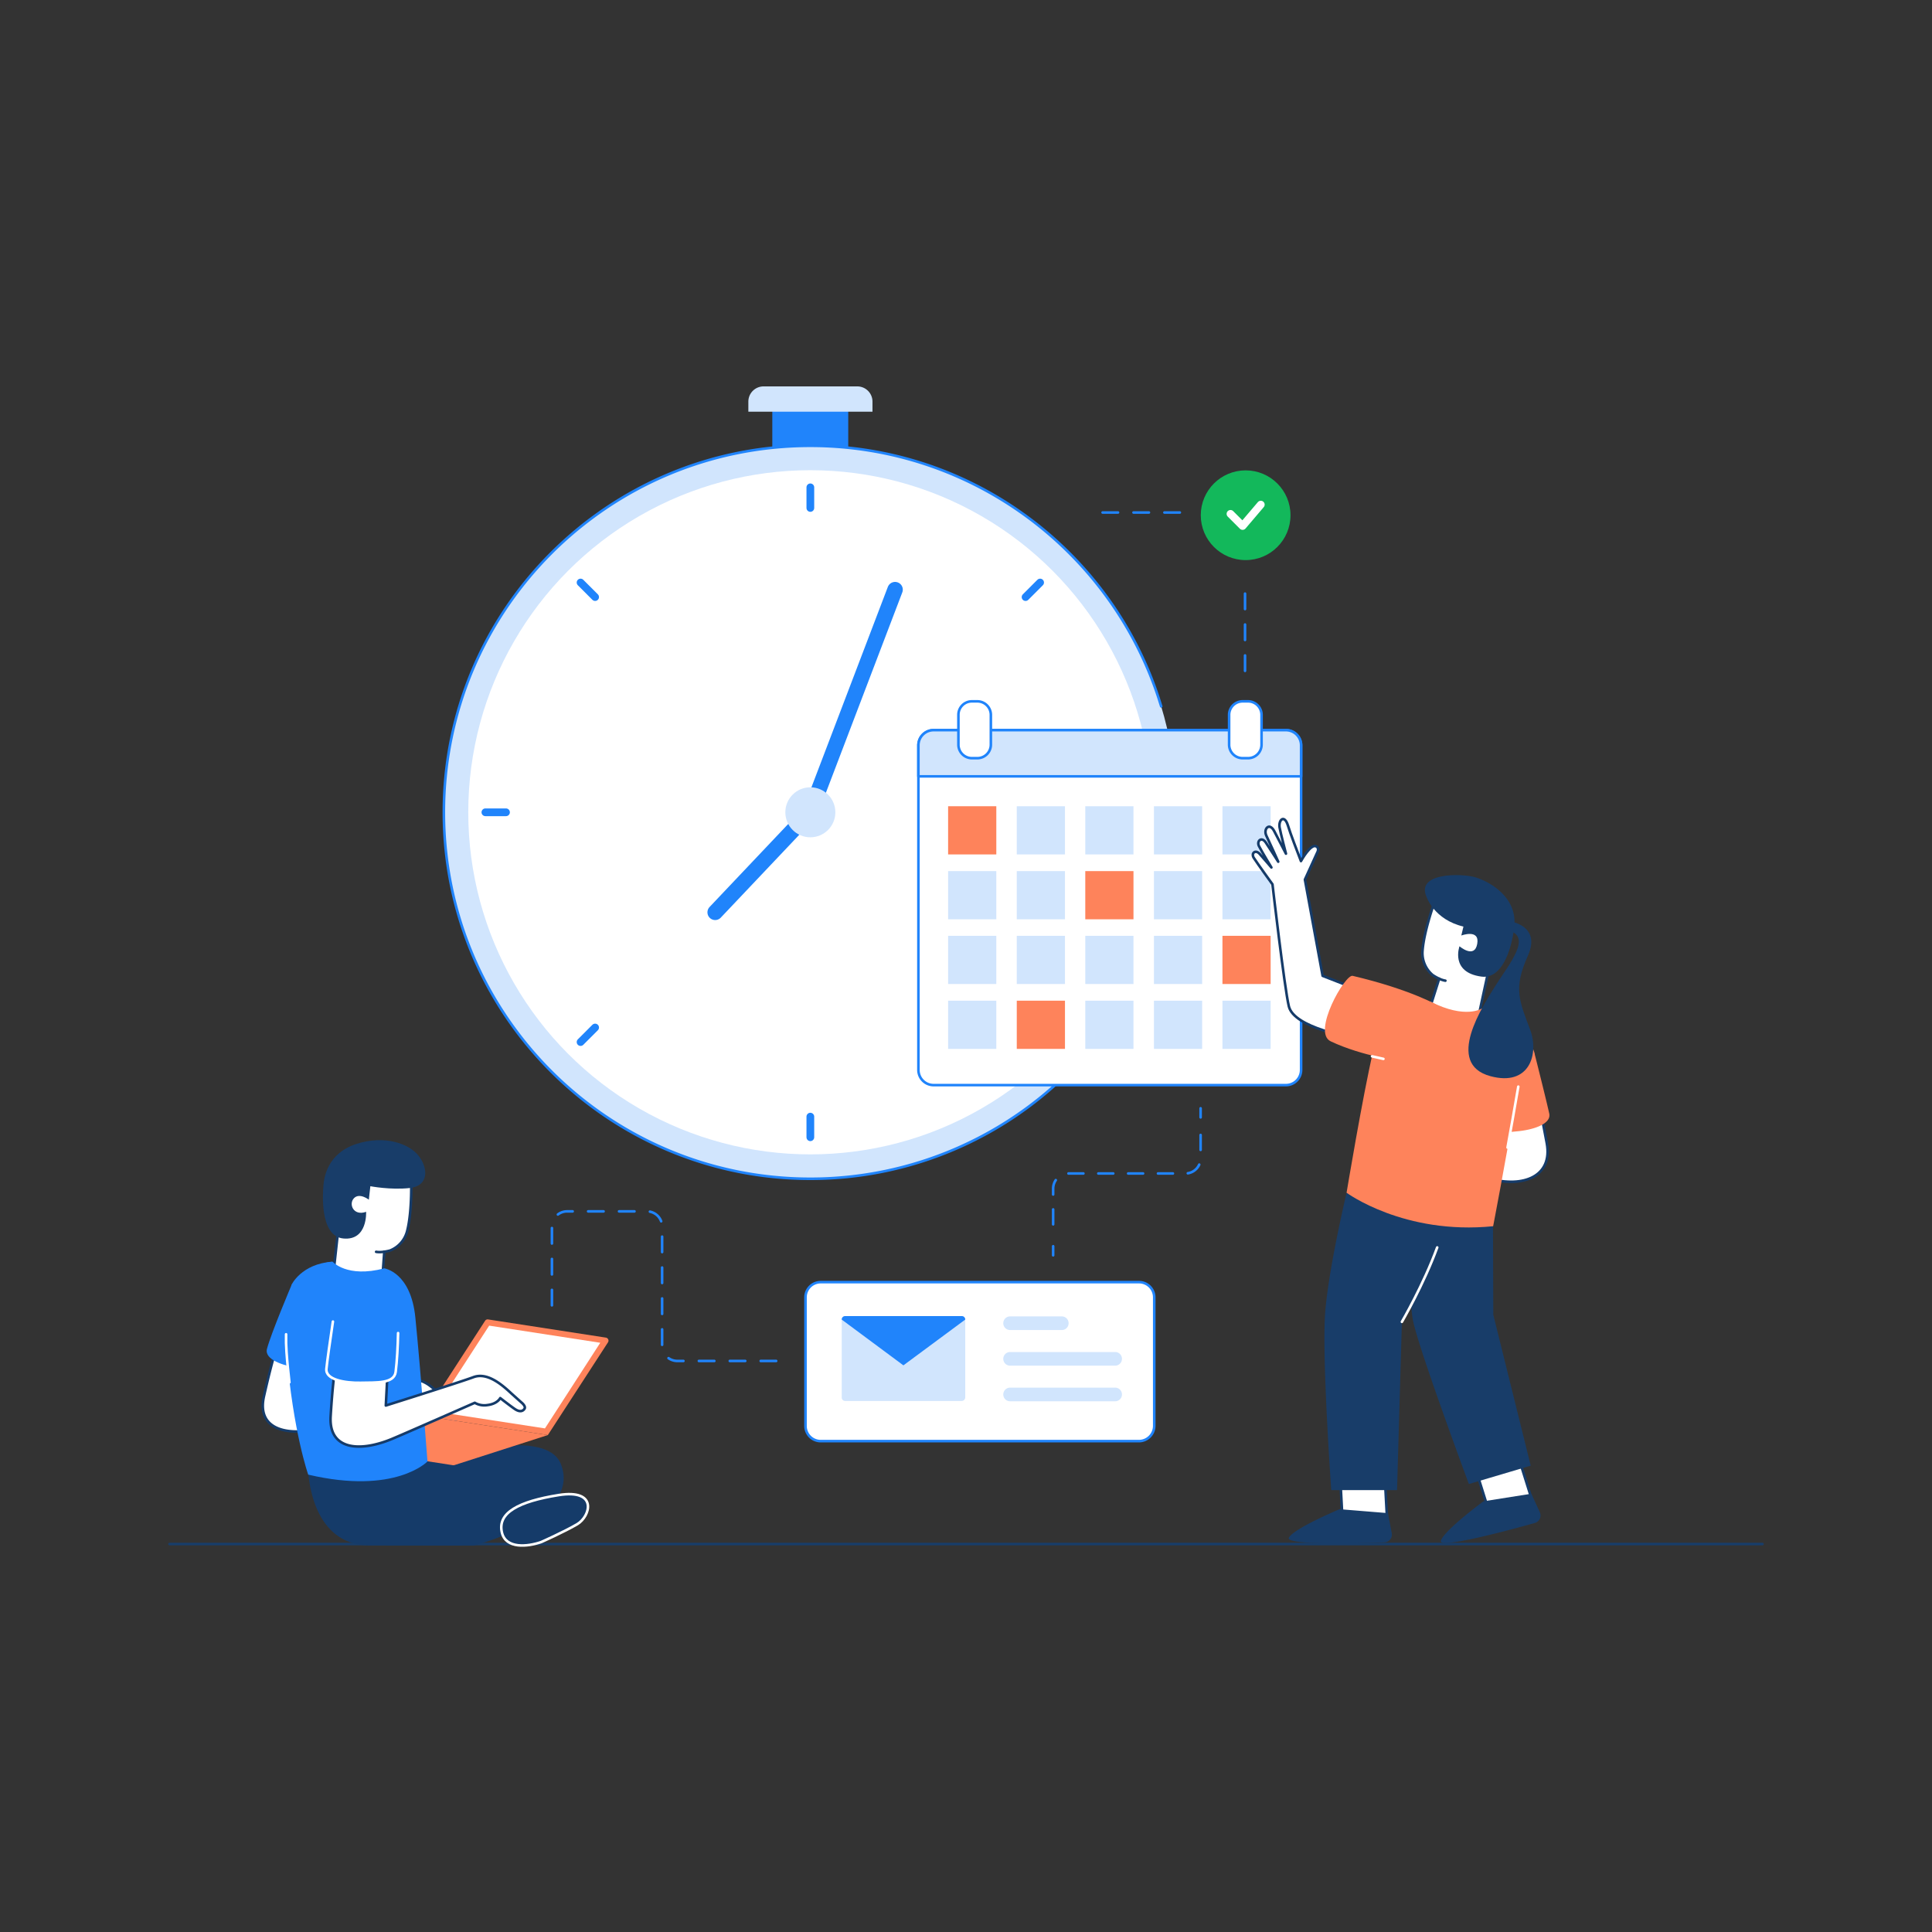 <svg id="SvgjsSvg1364" width="550" height="550" xmlns="http://www.w3.org/2000/svg" version="1.1" xmlns:xlink="http://www.w3.org/1999/xlink" xmlns:svgjs="http://svgjs.com/svgjs"><rect width="100%" height="100%" fill="#333333" stroke="none"/><defs id="SvgjsDefs1365"></defs><g id="SvgjsG1366"><svg xmlns="http://www.w3.org/2000/svg" data-name="Layer 1" viewBox="0 0 1500 1080" width="550" height="550"><path fill="#2084fb" d="M646.8,95.178H611.38a11.802,11.802,0,0,0-11.767,11.767v35.655h58.955V106.945A11.802,11.802,0,0,0,646.8,95.178Z" class="color2084fb svgShape"></path><path fill="#d1e5fd" d="M665.628,90H592.788a11.802,11.802,0,0,0-11.767,11.767v7.884h96.375V101.767A11.802,11.802,0,0,0,665.628,90Z" class="colord1e5fd svgShape"></path><circle cx="629.149" cy="420.664" r="284.536" fill="#d1e5fd" class="colord1e5fd svgShape"></circle><path fill="none" stroke="#2084fb" stroke-linecap="round" stroke-linejoin="round" stroke-width="2" d="M837.549 614.355a283.856 283.856 0 01-208.401 90.844c-157.095 0-284.536-127.441-284.536-284.536s127.441-284.536 284.536-284.536c126.029 0 232.994 82.019 270.297 195.574q1.059 3.354 2.118 6.707M913.684 420.664A283.245 283.245 0 01862.379 583.76" class="colorStroke2084fb svgStroke"></path><circle cx="629.149" cy="420.664" r="265.59" fill="#ffffff" class="colorfff svgShape"></circle><line x1="629.149" x2="629.149" y1="184.375" y2="168.371" fill="none" stroke="#2084fb" stroke-linecap="round" stroke-linejoin="round" stroke-width="6" class="colorStroke2084fb svgStroke"></line><line x1="462.052" x2="450.755" y1="253.567" y2="242.27" fill="none" stroke="#2084fb" stroke-linecap="round" stroke-linejoin="round" stroke-width="6" class="colorStroke2084fb svgStroke"></line><line x1="392.859" x2="376.856" y1="420.664" y2="420.664" fill="none" stroke="#2084fb" stroke-linecap="round" stroke-linejoin="round" stroke-width="6" class="colorStroke2084fb svgStroke"></line><line x1="462.052" x2="450.755" y1="587.761" y2="599.058" fill="none" stroke="#2084fb" stroke-linecap="round" stroke-linejoin="round" stroke-width="6" class="colorStroke2084fb svgStroke"></line><line x1="629.149" x2="629.149" y1="656.953" y2="672.957" fill="none" stroke="#2084fb" stroke-linecap="round" stroke-linejoin="round" stroke-width="6" class="colorStroke2084fb svgStroke"></line><polyline fill="none" stroke="#2084fb" stroke-linecap="round" stroke-linejoin="round" stroke-width="12" points="694.929 247.801 629.149 420.311 555.25 498.329"></polyline><circle cx="629.149" cy="420.664" r="19.416" fill="#d1e5fd" class="colord1e5fd svgShape"></circle><line x1="796.246" x2="807.543" y1="587.761" y2="599.058" fill="none" stroke="#2084fb" stroke-linecap="round" stroke-linejoin="round" stroke-width="6" class="colorStroke2084fb svgStroke"></line><line x1="865.438" x2="881.442" y1="420.664" y2="420.664" fill="none" stroke="#2084fb" stroke-linecap="round" stroke-linejoin="round" stroke-width="6" class="colorStroke2084fb svgStroke"></line><line x1="796.246" x2="807.543" y1="253.567" y2="242.27" fill="none" stroke="#2084fb" stroke-linecap="round" stroke-linejoin="round" stroke-width="6" class="colorStroke2084fb svgStroke"></line><line x1="1368.377" x2="131.623" y1="988.794" y2="988.794" fill="none" stroke="#183d69" stroke-linecap="round" stroke-linejoin="round" stroke-width="2" class="colorStroke183d69 svgStroke"></line><path fill="#ffffff" stroke="#2084fb" stroke-linecap="round" stroke-linejoin="round" stroke-width="2" d="M724.818,356.885h273.592a11.802,11.802,0,0,1,11.767,11.767V620.71a11.802,11.802,0,0,1-11.767,11.767h-273.592a11.802,11.802,0,0,1-11.767-11.767V368.652A11.802,11.802,0,0,1,724.818,356.885Z" class="colorfff svgShape colorStroke2084fb svgStroke"></path><path fill="#d1e5fd" stroke="#2084fb" stroke-linecap="round" stroke-linejoin="round" stroke-width="2" d="M724.818,356.885h273.592a11.802,11.802,0,0,1,11.767,11.767v24.123H713.05V368.652A11.802,11.802,0,0,1,724.818,356.885Z" class="colord1e5fd svgShape colorStroke2084fb svgStroke"></path><path fill="#ffffff" stroke="#2084fb" stroke-linecap="round" stroke-linejoin="round" stroke-width="2" d="M754.589 334.527h4.236a10.496 10.496 0 0110.473 10.473v23.182a10.496 10.496 0 01-10.473 10.473h-4.236a10.496 10.496 0 01-10.473-10.473V344.999A10.421 10.421 0 01754.589 334.527zM964.755 334.527h4.236a10.496 10.496 0 0110.473 10.473v23.182a10.496 10.496 0 01-10.473 10.473H964.755a10.496 10.496 0 01-10.473-10.473V344.999A10.496 10.496 0 01964.755 334.527z" class="colorfff svgShape colorStroke2084fb svgStroke"></path><rect width="37.42" height="37.42" x="736.114" y="415.957" fill="#fe835b" class="colorfe835b svgShape"></rect><rect width="37.42" height="37.42" x="789.421" y="415.957" fill="#d1e5fd" class="colord1e5fd svgShape"></rect><rect width="37.42" height="37.42" x="842.609" y="415.957" fill="#d1e5fd" class="colord1e5fd svgShape"></rect><rect width="37.42" height="37.42" x="895.916" y="415.957" fill="#d1e5fd" class="colord1e5fd svgShape"></rect><rect width="37.42" height="37.42" x="949.104" y="415.957" fill="#d1e5fd" class="colord1e5fd svgShape"></rect><rect width="37.42" height="37.42" x="736.114" y="466.321" fill="#d1e5fd" class="colord1e5fd svgShape"></rect><rect width="37.42" height="37.42" x="789.421" y="466.321" fill="#d1e5fd" class="colord1e5fd svgShape"></rect><rect width="37.42" height="37.42" x="842.609" y="466.321" fill="#fe835b" class="colorfe835b svgShape"></rect><rect width="37.42" height="37.42" x="895.916" y="466.321" fill="#d1e5fd" class="colord1e5fd svgShape"></rect><rect width="37.42" height="37.42" x="949.104" y="466.321" fill="#d1e5fd" class="colord1e5fd svgShape"></rect><rect width="37.42" height="37.42" x="736.114" y="516.568" fill="#d1e5fd" class="colord1e5fd svgShape"></rect><rect width="37.42" height="37.42" x="789.421" y="516.568" fill="#d1e5fd" class="colord1e5fd svgShape"></rect><rect width="37.42" height="37.42" x="842.609" y="516.568" fill="#d1e5fd" class="colord1e5fd svgShape"></rect><rect width="37.42" height="37.42" x="895.916" y="516.568" fill="#d1e5fd" class="colord1e5fd svgShape"></rect><rect width="37.42" height="37.42" x="949.104" y="516.568" fill="#fe835b" class="colorfe835b svgShape"></rect><rect width="37.42" height="37.42" x="736.114" y="566.933" fill="#d1e5fd" class="colord1e5fd svgShape"></rect><rect width="37.42" height="37.42" x="789.421" y="566.933" fill="#fe835b" class="colorfe835b svgShape"></rect><rect width="37.42" height="37.42" x="842.609" y="566.933" fill="#d1e5fd" class="colord1e5fd svgShape"></rect><rect width="37.42" height="37.42" x="895.916" y="566.933" fill="#d1e5fd" class="colord1e5fd svgShape"></rect><rect width="37.42" height="37.42" x="949.104" y="566.933" fill="#d1e5fd" class="colord1e5fd svgShape"></rect><path fill="#ffffff" stroke="#153b69" stroke-linecap="round" stroke-linejoin="round" stroke-width="2" d="M253.534,848.409l-5.178,24.241s59.425-8.826,70.604-11.061,20.828,9.061,27.183,17.18l6.59,8.002s3.295,3.648,1.412,5.413-4.354,1.53-7.296-1.177-9.767-10.12-9.767-10.12-2.706,4.001-10.591,3.766a15.354,15.354,0,0,1-9.414-3.295S257.77,897.008,248.709,899.126c-26.359,6.237-49.541.471-43.775-25.065,5.06-22.476,8.119-32.36,8.119-32.36Z" class="colorfff svgShape colorStroke153b69 svgStroke"></path><path fill="#2084fb" d="M272.479,782.158s-5.648,42.951-12.356,65.78c-2.589,8.826-15.768,5.884-28.359,4.119-12.003-1.647-26.712-6.59-24.476-14.827,3.177-12.12,19.063-49.541,19.063-49.541Z" class="color2084fb svgShape"></path><path fill="#153b69" d="M331.904,924.662s90.962-29.654,103.553,2c16.71,42.127-67.663,63.309-67.663,63.309s-36.479.118-80.96-.118c-25.771-.118-43.304-18.71-47.423-54.954Z" class="color153b69 svgShape"></path><path fill="#fe835b" d="M425.337,904.186l-96.493-14.945L376.62,815.46a2.308,2.308,0,0,1,2.353-1.059l91.433,14.121a2.388,2.388,0,0,1,1.647,3.648Z" class="colorfe835b svgShape"></path><polygon fill="#ffffff" points="336.729 885.711 379.798 819.226 466.053 832.523 423.102 899.009 336.729 885.711" class="colorfff svgShape"></polygon><path fill="#fe835b" d="M425.337,904.186l-96.493-14.945L255.887,912.776l95.904,14.827a3.259,3.259,0,0,0,1.059-.118Z" class="colorfe835b svgShape"></path><path fill="#ffffff" d="M262.477,746.856l.118-46.246,56.484,2.471s1.059,26.359-3.06,42.48c-1.647,6.59-6.825,14.239-17.769,16.121l-2.118,28.948s-13.65,27.3-38.597-.824Z" class="colorfff svgShape"></path><path fill="none" stroke="#153b69" stroke-linecap="round" stroke-linejoin="round" stroke-width="2" d="M298.367,761.801l-2.118,28.948s-13.65,27.3-38.597-.824l4.942-45.304" class="colorStroke153b69 svgStroke"></path><path fill="#2084fb" d="M258.24,769.567s11.061,12.826,40.127,5.178c0,0,20.593,2.824,24.123,38.244,4.354,43.892,9.414,111.673,9.414,111.673s-24.947,26.124-92.609,10.238c0,0-11.65-32.713-16.827-94.963C218.349,791.337,235.412,772.156,258.24,769.567Z" class="color2084fb svgShape"></path><path fill="none" stroke="#fff" stroke-linecap="round" stroke-linejoin="round" stroke-width="2" d="M224.703,863.236c-.824-7.178-1.647-14.945-2.236-23.299-.353-4.825-.471-9.414-.353-14.003" class="colorStrokefff svgStroke"></path><path fill="#ffffff" stroke="#153b69" stroke-linecap="round" stroke-linejoin="round" stroke-width="2" d="M300.838,856.528,299.544,881.24s57.307-18.004,68.016-22.005,22.005,5.648,29.536,12.709l7.766,6.943s3.883,3.059,2.236,5.06c-1.53,2.118-4.119,2.236-7.413,0s-11.297-8.473-11.297-8.473-2.118,4.472-9.885,5.413a14.896,14.896,0,0,1-9.885-1.765s-56.13,24.712-64.721,28.242c-25.065,10.238-48.835,8.237-47.187-17.886,1.412-22.946,2.942-33.184,2.942-33.184Z" class="colorfff svgShape colorStroke153b69 svgStroke"></path><path fill="#2084fb" d="M309.076,788.16s1.059,43.304-2,66.839c-1.177,9.179-14.709,8.237-27.3,8.473-12.12.235-27.3-2.353-26.477-10.826,1.294-12.473,9.885-70.016,9.885-70.016Z" class="color2084fb svgShape"></path><path fill="none" stroke="#fff" stroke-linecap="round" stroke-linejoin="round" stroke-width="2" d="M309.076,824.992c-.235,10.591-.824,21.652-1.883,30.125-1.177,9.179-14.709,8.237-27.3,8.473-12.12.235-27.3-2.353-26.477-10.826.588-5.884,2.824-21.652,5.06-36.714" class="colorStrokefff svgStroke"></path><path fill="none" stroke="#153b69" stroke-linecap="round" stroke-linejoin="round" stroke-width="2" d="M319.196,703.199s1.059,26.359-3.06,42.48a22.072,22.072,0,0,1-13.18,15.18s-6.237,1.883-10.944,1.059" class="colorStroke153b69 svgStroke"></path><path fill="#2084fb" d="M226.233,787.689s7.531-16.474,31.89-18.122l-29.065,31.184Z" class="color2084fb svgShape"></path><path fill="#183d69" d="M286.365,721.439s-7.178-5.648-11.532-1.177-.471,14.121,9.414,10.591c0,0,1.294,22.476-17.651,20.711s-15.886-36.832-15.415-41.892,2.824-24.006,25.182-31.419c22.24-7.296,41.304-.353,48.717,9.179s8.002,23.299-6.943,24.947-30.595-1.412-30.595-1.412Z" class="color183d69 svgShape"></path><path fill="#153b69" d="M420.16,987.264s17.769-7.884,28.006-13.886c10.238-6.119,16.357-27.536-14.474-22.593s-47.658,13.65-44.01,29.065C392.742,992.677,409.569,990.912,420.16,987.264Z" class="color153b69 svgShape"></path><path fill="none" stroke="#fff" stroke-linecap="round" stroke-linejoin="round" stroke-width="2" d="M420.16,987.264s17.769-7.884,28.006-13.886c10.238-6.119,16.357-27.536-14.474-22.593s-47.658,13.65-44.01,29.065C392.742,992.677,409.569,990.912,420.16,987.264Z" class="colorStrokefff svgStroke"></path><polygon fill="#ffffff" stroke="#153b69" stroke-linecap="round" stroke-linejoin="round" stroke-width="2" points="1143.737 924.308 1155.152 960.67 1188.689 952.315 1177.274 915.954 1143.737 924.308" class="colorfff svgShape colorStroke153b69 svgStroke"></polygon><path fill="#183d69" d="M1188.924 949.726l-37.185 5.884s-30.948 22.829-33.066 30.713c-1.765 6.472 53.306-8.355 72.958-13.886a6.041 6.041 0 003.883-8.355zM1188.453 927.956l-48.011 14.239s-38.597-103.788-43.304-126.5-.941-100.376-.941-100.376l62.956 26.83.235 68.604z" class="color183d69 svgShape"></path><polygon fill="#ffffff" stroke="#153b69" stroke-linecap="round" stroke-linejoin="round" stroke-width="2" points="1040.184 930.31 1042.185 967.377 1076.781 967.142 1074.78 930.075 1040.184 930.31" class="colorfff svgShape colorStroke153b69 svgStroke"></polygon><path fill="#183d69" d="M1077.604 964.788l-37.538-3.059s-35.42 14.827-39.421 22.123c-3.177 5.884 53.777 4.472 74.135 3.648a6.028 6.028 0 005.766-7.178zM1045.479 716.143s-13.886 58.131-16.592 92.727c-2.707 34.478 4.707 138.032 4.707 138.032h51.071l3.766-130.618s32.949-56.484 35.302-89.432S1045.479 716.143 1045.479 716.143z" class="color183d69 svgShape"></path><path fill="none" stroke="#fff" stroke-linecap="round" stroke-linejoin="round" stroke-width="2" d="M1088.43,816.284s16.945-29.065,27.418-57.778" class="colorStrokefff svgStroke"></path><path fill="#ffffff" stroke="#153b69" stroke-linecap="round" stroke-linejoin="round" stroke-width="2" d="M1062.542,712.142c1.765-6.472,4.707-20.711,6.237-27.771-1.294.706-13.062,6.825-15.415,3.295-1.647-2.353,1.177-4.119,1.177-4.119l19.299-12.591c11.767-7.413,25.418-4.589,25.418-4.589l58.366,8.002-4.119-24.476,40.715-4.942s2.589,10.002,6.707,32.713c4.707,25.771-18.357,34.714-44.481,27.418-8.237-2.353-51.541-13.062-59.543-15.533v.118h-.118c.353,5.766.588,12.826.706,15.768,0,4.119-4.589,4.825-5.295.118-.941-5.531-1.883-13.297-1.883-13.297s-.235,12.709-.824,18.475c-.353,4.354-5.766,5.178-5.766-.706-.118-8.237-.118-16.945-.118-16.945s-2.236,14.592-2.942,21.181c-.706,5.648-7.649,7.649-6.825-.353.706-7.884,1.647-18.945,1.647-18.945s-4.825,14.945-6.59,19.181C1066.425,719.673,1060.189,720.732,1062.542,712.142Z" class="colorfff svgShape colorStroke153b69 svgStroke"></path><path fill="#fe835b" d="M1146.679,619.886a125.787,125.787,0,0,0,2.942,43.186c2.236,8.943,15.533,6.472,28.124,5.295,12.12-1.059,26.947-5.531,25.065-13.886-2.707-12.238-11.414-46.599-11.414-46.599Z" class="colorfe835b svgShape"></path><path fill="#ffffff" d="M1154.916,546.34l14.474-43.892-54.365-15.415s-9.296,24.712-10.473,41.304c-.471,6.825,3.059,17.063,12.944,21.534l-9.296,29.301s5.178,28.477,37.773,9.532Z" class="colorfff svgShape"></path><path fill="none" stroke="#183d69" stroke-linecap="round" stroke-linejoin="round" stroke-width="2" d="M1117.378,549.87l-9.296,29.301s5.178,28.477,37.773,9.532l9.649-44.481" class="colorStroke183d69 svgStroke"></path><path fill="#fe835b" d="M1150.327,573.052s-12.473,8.355-39.538-5.295c0,0-34.714-3.883-44.598,38.009-8.12,34.596-20.711,110.261-20.711,110.261s44.598,32.949,113.791,26.006c0,0,8.943-46.246,19.651-108.378C1185.511,595.174,1169.272,581.524,1150.327,573.052Z" class="colorfe835b svgShape"></path><path fill="none" stroke="#fff" stroke-linecap="round" stroke-linejoin="round" stroke-width="2" d="M1170.449,680.959c2.589-14.121,5.413-30.125,8.355-47.305" class="colorStrokefff svgStroke"></path><path fill="#183d69" d="M1107.611,486.444s5.766,17.533,28.595,22.946l-1.647,6.943s14.474-5.413,12.356,6.472-13.768,1.883-13.768,1.883-7.414,20.24,16.945,23.535c15.298,2.118,23.182-18.945,25.535-38.126,2.942-23.77-19.534-35.773-30.125-38.95S1098.903,467.263,1107.611,486.444Z" class="color183d69 svgShape"></path><path fill="none" stroke="#183d69" stroke-linecap="round" stroke-linejoin="round" stroke-width="2" d="M1114.907,487.032s-9.296,24.712-10.473,41.304a22.285,22.285,0,0,0,7.766,18.592s5.295,3.766,10.002,4.472" class="colorStroke183d69 svgStroke"></path><path fill="#ffffff" stroke="#153b69" stroke-linecap="round" stroke-linejoin="round" stroke-width="2" d="M987.937,476.559s-11.532-15.886-14.474-20.475c-2.353-3.648,1.294-6.825,4.589-3.06,3.883,4.354,9.061,10.473,9.061,10.473s-6.825-11.179-9.649-16.592c-2-4.001,2.118-7.766,5.413-2.589,4.707,7.06,9.532,14.709,9.532,14.709s-6.237-14.003-9.179-20.122c-2.589-5.295,2.353-10.826,6.119-3.53s9.061,17.416,9.061,17.416-4.119-15.651-4.942-20.358c-.941-6.001,3.766-10.355,6.472-1.53,2,6.59,7.413,20.593,10.12,27.653.706-1.294,7.531-13.297,11.65-11.532,2.707,1.177,1.294,4.236,1.294,4.236l-9.885,21.652,13.768,74.723,41.892,16.357-18.475,31.537s-45.54-7.178-49.658-24.241C997.233,557.048,987.937,476.559,987.937,476.559Z" class="colorfff svgShape colorStroke153b69 svgStroke"></path><path fill="#fe835b" d="M1116.437 570.698s-20.828-12.356-66.251-23.064c-5.884-1.412-31.772 43.892-17.063 50.835 24.476 11.65 55.895 15.768 55.895 15.768zM1191.513 608.001s-7.531-29.889-41.186-34.831l4.354 49.305C1154.681 622.475 1182.923 623.416 1191.513 608.001z" class="colorfe835b svgShape"></path><line x1="1065.249" x2="1074.074" y1="610.119" y2="612.119" fill="none" stroke="#fff" stroke-linecap="round" stroke-linejoin="round" stroke-width="2" class="colorStrokefff svgStroke"></line><path fill="#183d69" d="M1170.92,505.036s26.241,2.706,15.298,27.065c-11.532,25.418-6.472,35.302,1.765,57.307,7.06,18.71-.353,44.363-30.831,36.126-35.773-9.649-5.766-54.718,4.236-70.722s28.948-38.126,9.179-42.48Z" class="color183d69 svgShape"></path><path fill="#ffffff" stroke="#2084fb" stroke-linecap="round" stroke-linejoin="round" stroke-width="2" d="M884.266,908.893H637.151a11.802,11.802,0,0,1-11.767-11.767V797.221a11.802,11.802,0,0,1,11.767-11.767h247.233a11.802,11.802,0,0,1,11.767,11.767v99.905A11.903,11.903,0,0,1,884.266,908.893Z" class="colorfff svgShape colorStroke2084fb svgStroke"></path><path fill="#d1e5fd" d="M746.705,877.71H656.214a2.663,2.663,0,0,1-2.706-2.706V814.519a2.663,2.663,0,0,1,2.706-2.706h90.491a2.663,2.663,0,0,1,2.706,2.706V875.003A2.82,2.82,0,0,1,746.705,877.71Z" class="colord1e5fd svgShape"></path><path fill="#2084fb" d="M701.401,850.056l-47.893-35.538a2.663,2.663,0,0,1,2.706-2.706h90.491a2.663,2.663,0,0,1,2.706,2.706Z" class="color2084fb svgShape"></path><path fill="#d1e5fd" d="M824.37 822.638h-40.127a5.273 5.273 0 01-5.295-5.295h0a5.273 5.273 0 015.295-5.295H824.37a5.273 5.273 0 015.295 5.295h0A5.273 5.273 0 01824.37 822.638zM865.791 850.292h-81.548a5.273 5.273 0 01-5.295-5.295h0a5.273 5.273 0 015.295-5.295h81.548a5.273 5.273 0 015.295 5.295h0A5.273 5.273 0 01865.791 850.292zM865.791 877.945h-81.548a5.273 5.273 0 01-5.295-5.295h0a5.273 5.273 0 015.295-5.295h81.548a5.273 5.273 0 015.295 5.295h0A5.273 5.273 0 01865.791 877.945z" class="colord1e5fd svgShape"></path><line x1="932.159" x2="932.159" y1="650.481" y2="657.542" fill="none" stroke="#2084fb" stroke-linecap="round" stroke-linejoin="round" stroke-width="2" class="colorStroke2084fb svgStroke"></line><path fill="none" stroke="#2084fb" stroke-dasharray="11.583 11.583" stroke-linecap="round" stroke-linejoin="round" stroke-width="2" d="M932.159,671.192v18.122a11.802,11.802,0,0,1-11.767,11.767h-90.962a11.802,11.802,0,0,0-11.767,11.767v37.891" class="colorStroke2084fb svgStroke"></path><line x1="817.663" x2="817.663" y1="757.564" y2="764.625" fill="none" stroke="#2084fb" stroke-linecap="round" stroke-linejoin="round" stroke-width="2" class="colorStroke2084fb svgStroke"></line><path fill="none" stroke="#2084fb" stroke-dasharray="12" stroke-linecap="round" stroke-linejoin="round" stroke-width="2" d="M428.515,803.457V742.267a11.802,11.802,0,0,1,11.767-11.767h62.014a11.802,11.802,0,0,1,11.767,11.767V834.876a11.802,11.802,0,0,0,11.767,11.767h80.371" class="colorStroke2084fb svgStroke"></path><circle cx="967.108" cy="190.023" r="34.831" fill="#13b85b" class="color13b85b svgShape"></circle><polyline fill="none" stroke="#fff" stroke-linecap="round" stroke-linejoin="round" stroke-width="6" points="955.341 188.964 964.755 198.378 978.876 181.786"></polyline><line x1="966.638" x2="966.638" y1="310.874" y2="240.27" fill="none" stroke="#2084fb" stroke-dasharray="12" stroke-linecap="round" stroke-linejoin="round" stroke-width="2" class="colorStroke2084fb svgStroke"></line><line x1="916.038" x2="845.434" y1="187.905" y2="187.905" fill="none" stroke="#2084fb" stroke-dasharray="12" stroke-linecap="round" stroke-linejoin="round" stroke-width="2" class="colorStroke2084fb svgStroke"></line></svg></g></svg>
